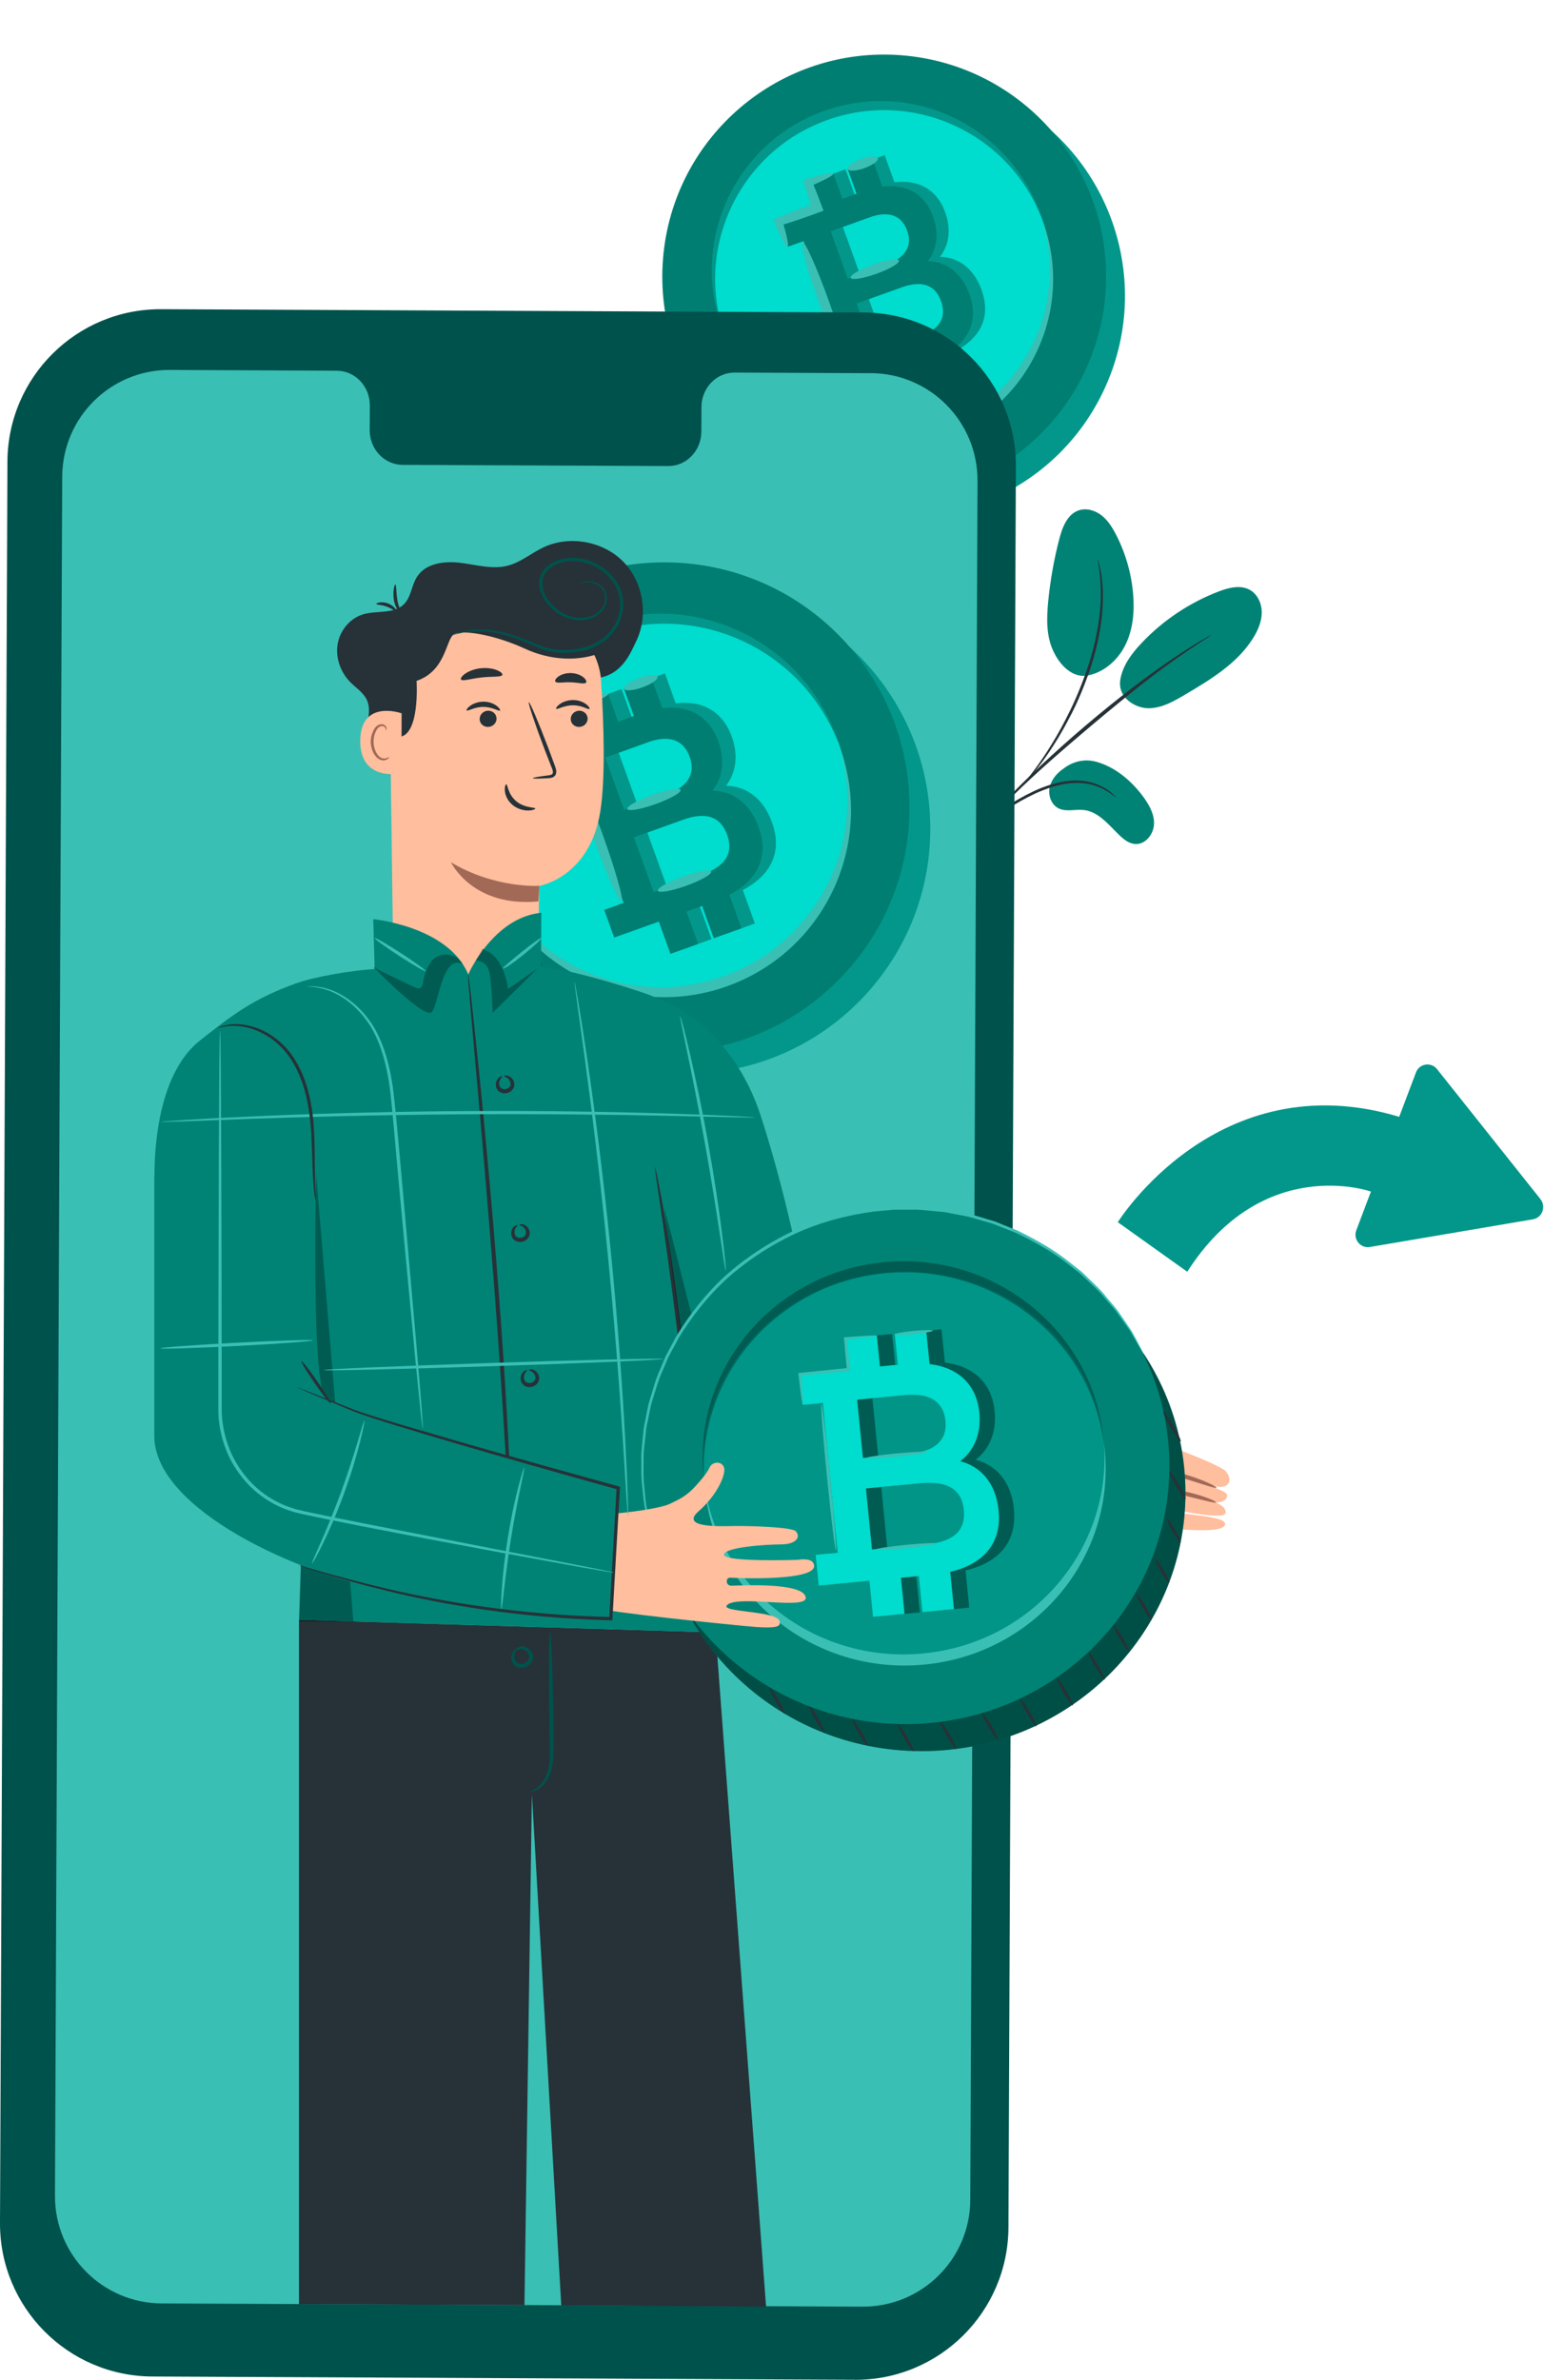 <svg width="146" height="225" viewBox="0 0 146 225" fill="none" xmlns="http://www.w3.org/2000/svg">
<path d="M145.669 113.376L135.885 101.08C135.322 100.371 134.207 100.547 133.89 101.401L132.308 105.589C115.106 100.413 105.699 115.552 105.699 115.552L112.266 120.237C119.432 109.037 129.636 112.655 129.636 112.655L128.251 116.316C127.928 117.164 128.647 118.049 129.534 117.897L144.95 115.279C145.831 115.128 146.226 114.079 145.663 113.376H145.669Z" fill="#02978A"/>
<path d="M104.335 36.984C109.316 26.521 104.873 14.001 94.41 9.019C83.947 4.038 71.427 8.481 66.446 18.944C61.464 29.407 65.908 41.927 76.37 46.908C86.833 51.89 99.353 47.447 104.335 36.984Z" fill="#02978A"/>
<path d="M104.521 27.863C105.471 16.314 96.878 6.181 85.329 5.232C73.779 4.282 63.647 12.875 62.698 24.424C61.748 35.973 70.341 46.106 81.89 47.055C93.439 48.005 103.572 39.412 104.521 27.863Z" fill="#007E72"/>
<path d="M88.726 40.651C97.034 37.663 101.406 28.672 98.492 20.569C95.578 12.466 86.481 8.319 78.173 11.306C69.865 14.294 65.493 23.285 68.407 31.388C71.322 39.491 80.419 43.639 88.726 40.651Z" fill="#00DCCD"/>
<path d="M88.701 40.58C80.542 43.516 71.561 39.401 68.422 31.378C68.469 31.521 68.511 31.664 68.565 31.813C71.555 40.115 80.709 44.427 89.011 41.438C97.313 38.448 101.625 29.294 98.636 20.991C98.582 20.848 98.528 20.705 98.469 20.568C101.155 28.758 96.861 37.644 88.695 40.58H88.701Z" fill="#3ABFB4"/>
<path d="M78.19 11.359C86.349 8.423 95.325 12.538 98.469 20.561C98.421 20.418 98.38 20.275 98.326 20.126C95.336 11.824 86.182 7.512 77.88 10.502C69.578 13.491 65.266 22.645 68.255 30.948C68.309 31.091 68.363 31.234 68.422 31.371C65.736 23.181 70.03 14.295 78.196 11.359H78.19Z" fill="#02978A"/>
<path d="M92.825 27.429C92.063 25.315 90.568 24.308 88.883 24.285C89.71 23.23 89.978 21.741 89.377 20.074C88.632 17.995 86.941 16.941 84.577 17.233L83.653 14.672L81.289 15.524L82.147 17.906L80.801 18.388L79.943 16.006L77.579 16.858L78.436 19.24L76.28 20.014L74.779 20.556L75.631 22.921L77.132 22.379L81.271 33.891L79.609 34.487L80.461 36.851L82.123 36.256L84.279 35.481L85.273 38.251L87.638 37.399L86.643 34.63L87.989 34.147L88.984 36.917L91.348 36.065L90.318 33.206C92.855 31.872 93.689 29.835 92.819 27.429H92.825ZM80.128 21.301L83.332 20.145C85.113 19.508 86.387 19.883 86.929 21.396C87.465 22.879 86.721 23.987 84.946 24.624L81.313 25.934L79.699 21.456L80.128 21.301ZM87.989 31.473L84.112 32.867L83.838 32.968L82.153 28.281L86.304 26.786C88.239 26.089 89.544 26.435 90.133 28.055C90.717 29.68 89.931 30.776 87.995 31.473H87.989Z" fill="#02978A"/>
<path d="M91.677 27.841C90.915 25.727 89.42 24.721 87.734 24.697C88.562 23.642 88.83 22.154 88.228 20.486C87.484 18.407 85.793 17.353 83.428 17.645L82.505 15.084L80.141 15.936L80.998 18.318L79.652 18.8L78.794 16.418L76.43 17.27L77.288 19.652L75.132 20.426L73.631 20.968L74.483 23.333L75.983 22.791L80.123 34.303L78.461 34.899L79.313 37.263L80.974 36.668L83.13 35.894L84.125 38.663L86.489 37.811L85.495 35.042L86.841 34.559L87.835 37.329L90.2 36.477L89.169 33.618C91.707 32.284 92.54 30.247 91.671 27.841H91.677ZM78.979 21.713L82.183 20.557C83.964 19.92 85.239 20.295 85.781 21.808C86.317 23.291 85.572 24.399 83.797 25.036L80.164 26.346L78.55 21.868L78.979 21.713ZM86.841 31.885L82.964 33.279L82.69 33.38L81.004 28.693L85.155 27.198C87.091 26.501 88.395 26.847 88.985 28.467C89.569 30.093 88.782 31.188 86.847 31.885H86.841Z" fill="#007E72"/>
<path d="M78.791 16.417C78.845 16.566 77.963 17.036 76.552 17.632L76.784 17.137C77.07 17.81 77.386 18.614 77.713 19.496L77.874 19.925L77.433 20.085C77.231 20.157 77.016 20.24 76.796 20.318C75.676 20.723 74.628 21.068 73.747 21.33L73.979 20.836C74.414 22.295 74.616 23.278 74.467 23.331C74.318 23.385 73.848 22.497 73.252 21.092L73.109 20.759L73.485 20.598C74.33 20.24 75.361 19.841 76.48 19.436C76.701 19.359 76.915 19.281 77.118 19.21L76.838 19.8C76.528 18.918 76.26 18.09 76.052 17.393L75.938 17.006L76.284 16.905C77.749 16.47 78.726 16.268 78.779 16.417H78.791Z" fill="#3ABFB4"/>
<path d="M83.015 14.944C83.104 15.189 82.532 15.612 81.74 15.898C80.948 16.183 80.239 16.219 80.15 15.975C80.061 15.731 80.632 15.308 81.424 15.022C82.216 14.736 82.925 14.7 83.015 14.944Z" fill="#3ABFB4"/>
<path d="M79.936 34.182C79.692 34.272 78.59 31.812 77.47 28.697C76.35 25.582 75.636 22.985 75.88 22.896C76.124 22.807 77.226 25.266 78.346 28.381C79.465 31.496 80.18 34.093 79.936 34.182Z" fill="#3ABFB4"/>
<path d="M85.004 24.629C85.093 24.873 84.14 25.433 82.877 25.885C81.615 26.338 80.525 26.511 80.436 26.266C80.346 26.022 81.299 25.462 82.562 25.01C83.824 24.557 84.914 24.384 85.004 24.629Z" fill="#3ABFB4"/>
<path d="M87.619 31.627C87.708 31.871 86.755 32.431 85.493 32.883C84.23 33.336 83.14 33.509 83.051 33.264C82.961 33.02 83.914 32.46 85.177 32.008C86.44 31.555 87.529 31.382 87.619 31.627Z" fill="#3ABFB4"/>
<path d="M103.715 72.036C105.466 72.543 106.919 73.769 108.021 75.217C108.61 75.997 109.146 76.896 109.123 77.873C109.105 78.85 108.319 79.862 107.342 79.797C106.764 79.761 106.27 79.368 105.847 78.963C104.834 77.986 103.876 76.735 102.476 76.581C101.678 76.491 100.82 76.783 100.1 76.426C99.397 76.08 99.087 75.181 99.26 74.413C99.433 73.65 100.004 73.025 100.665 72.596C100.665 72.596 101.946 71.524 103.709 72.03L103.715 72.036Z" fill="#008375"/>
<path d="M105.931 64.293C105.681 65.997 107.396 66.979 108.641 66.961C109.879 66.944 111.011 66.294 112.077 65.663C114.513 64.222 117.05 62.685 118.527 60.273C118.968 59.552 119.313 58.736 119.308 57.891C119.308 57.045 118.908 56.164 118.164 55.759C117.283 55.282 116.193 55.556 115.258 55.913C112.506 56.962 109.993 58.635 107.968 60.773C107.021 61.768 106.145 62.929 105.931 64.287" fill="#008375"/>
<path d="M102.566 63.907C104.222 63.716 105.645 62.507 106.395 61.018C107.146 59.529 107.289 57.802 107.146 56.141C106.979 54.193 106.425 52.281 105.532 50.548C105.18 49.863 104.763 49.196 104.156 48.72C103.548 48.249 102.721 48.005 101.994 48.255C100.922 48.624 100.451 49.857 100.166 50.959C99.659 52.895 99.314 54.872 99.117 56.867C98.963 58.469 98.921 60.161 99.624 61.608C100.32 63.061 101.506 64.086 102.804 63.871" fill="#008375"/>
<path d="M91.262 79.737C91.262 79.737 91.452 79.606 91.768 79.332C92.119 79.022 92.566 78.635 93.096 78.176C93.662 77.694 94.341 77.134 95.145 76.58C95.949 76.026 96.89 75.496 97.902 75.019C98.927 74.555 99.951 74.222 100.91 74.09C101.869 73.954 102.756 74.031 103.447 74.251C104.144 74.466 104.662 74.775 104.996 75.008C105.323 75.258 105.514 75.395 105.526 75.377C105.538 75.365 105.371 75.204 105.061 74.924C104.74 74.656 104.222 74.317 103.507 74.073C102.792 73.822 101.869 73.715 100.88 73.846C99.886 73.971 98.832 74.305 97.795 74.781C96.759 75.27 95.818 75.812 95.008 76.383C94.198 76.955 93.525 77.539 92.977 78.039C92.429 78.539 92 78.962 91.703 79.26C91.411 79.558 91.256 79.725 91.268 79.743L91.262 79.737Z" fill="#263238"/>
<path d="M92.276 78.839C92.276 78.839 92.359 78.773 92.49 78.636C92.645 78.476 92.836 78.267 93.074 78.017C93.58 77.481 94.313 76.701 95.248 75.766C97.106 73.89 99.226 71.978 102.294 69.369C105.182 66.915 108.601 64.11 110.983 62.443C111.519 62.056 112.013 61.722 112.448 61.43C112.883 61.138 113.258 60.882 113.568 60.686C113.86 60.495 114.092 60.34 114.283 60.221C114.443 60.114 114.527 60.048 114.521 60.042C114.521 60.037 114.426 60.078 114.253 60.174C114.056 60.287 113.812 60.424 113.514 60.596C113.193 60.781 112.812 61.019 112.365 61.305C111.918 61.585 111.418 61.913 110.87 62.288C108.672 63.765 105.748 65.969 102.669 68.583C99.596 71.198 96.939 73.723 95.111 75.635C94.194 76.588 93.473 77.386 92.991 77.946C92.77 78.214 92.586 78.428 92.443 78.601C92.318 78.75 92.258 78.833 92.264 78.839H92.276Z" fill="#263238"/>
<path d="M97.128 73.722C97.128 73.722 97.355 73.502 97.736 73.073C98.105 72.632 98.611 71.983 99.189 71.131C99.761 70.279 100.41 69.243 101.029 68.04C101.321 67.498 102.024 66.194 102.816 64.014C103.912 61.078 104.335 58.225 104.287 56.176C104.311 55.664 104.227 55.199 104.198 54.794C104.174 54.592 104.162 54.401 104.132 54.229C104.096 54.062 104.061 53.907 104.031 53.764C103.912 53.204 103.834 52.895 103.817 52.901C103.745 52.912 104.102 54.145 104.096 56.176C104.091 58.201 103.65 61.012 102.56 63.925C101.982 65.515 101.375 66.849 100.809 67.933C100.201 69.136 99.576 70.172 99.028 71.03C98.474 71.882 97.992 72.555 97.646 73.007C97.295 73.454 97.104 73.71 97.122 73.722H97.128Z" fill="#263238"/>
<path d="M80.82 224.994L14.401 224.685C6.415 224.649 -0.036 218.145 0 210.159L0.703 43.641C0.739 35.648 7.242 29.198 15.241 29.233L81.66 29.543C89.647 29.579 96.097 36.083 96.061 44.075L95.358 210.593C95.323 218.586 88.819 225.036 80.82 225V224.994Z" fill="#00524C"/>
<path d="M82.345 35.284L69.468 35.225C67.741 35.219 66.335 36.672 66.33 38.477L66.318 40.811C66.312 42.616 64.906 44.075 63.179 44.063L38.075 43.95C36.348 43.944 34.954 42.473 34.96 40.668L34.972 38.334C34.978 36.529 33.585 35.058 31.857 35.052L27.331 35.028L16.063 34.975C10.464 34.951 5.908 39.465 5.884 45.064L5.199 207.597C5.175 213.19 9.69 217.746 15.283 217.776L81.57 218.08C87.169 218.103 91.725 213.589 91.749 207.99L92.434 45.457C92.458 39.864 87.943 35.308 82.351 35.278L82.345 35.284Z" fill="#3ABFB4"/>
<path d="M64.793 101.53C77.592 101.53 87.967 91.154 87.967 78.356C87.967 65.557 77.592 55.182 64.793 55.182C51.995 55.182 41.619 65.557 41.619 78.356C41.619 91.154 51.995 101.53 64.793 101.53Z" fill="#02978A"/>
<path d="M79.214 92.728C88.264 83.678 88.264 69.005 79.214 59.955C70.164 50.905 55.491 50.905 46.441 59.955C37.391 69.005 37.391 83.678 46.441 92.728C55.491 101.778 70.164 101.778 79.214 92.728Z" fill="#007E72"/>
<path d="M68.484 92.345C77.661 89.043 82.49 79.112 79.271 70.165C76.051 61.217 66.002 56.64 56.825 59.942C47.648 63.244 42.819 73.174 46.039 82.122C49.258 91.07 59.307 95.647 68.484 92.345Z" fill="#00DCCD"/>
<path d="M68.449 92.286C59.432 95.531 49.521 90.981 46.043 82.119C46.097 82.28 46.144 82.441 46.204 82.596C49.503 91.767 59.616 96.532 68.788 93.233C77.96 89.933 82.725 79.82 79.425 70.648C79.366 70.487 79.306 70.333 79.241 70.178C82.213 79.225 77.46 89.04 68.449 92.286Z" fill="#3ABFB4"/>
<path d="M56.841 60.013C65.858 56.767 75.769 61.317 79.247 70.179C79.193 70.019 79.145 69.858 79.086 69.703C75.787 60.531 65.674 55.766 56.502 59.066C47.33 62.365 42.565 72.478 45.865 81.65C45.924 81.811 45.984 81.966 46.049 82.121C43.077 73.074 47.83 63.259 56.841 60.013Z" fill="#02978A"/>
<path d="M73.004 77.76C72.165 75.426 70.509 74.318 68.651 74.288C69.562 73.121 69.86 71.477 69.193 69.637C68.365 67.344 66.507 66.176 63.892 66.498L62.874 63.669L60.259 64.61L61.206 67.242L59.723 67.778L58.776 65.146L56.161 66.087L57.108 68.719L54.726 69.577L53.065 70.173L54.005 72.787L55.667 72.192L60.241 84.907L58.407 85.568L59.348 88.183L61.182 87.522L63.565 86.664L64.666 89.725L67.281 88.784L66.179 85.723L67.662 85.187L68.764 88.249L71.379 87.308L70.241 84.145C73.04 82.668 73.963 80.417 73.004 77.76ZM58.979 70.995L62.516 69.72C64.482 69.011 65.887 69.434 66.489 71.102C67.078 72.74 66.263 73.961 64.297 74.669L60.283 76.117L58.502 71.167L58.979 70.995ZM67.662 82.233L63.38 83.776L63.076 83.883L61.212 78.707L65.798 77.058C67.936 76.289 69.377 76.665 70.026 78.463C70.67 80.256 69.8 81.471 67.662 82.239V82.233Z" fill="#02978A"/>
<path d="M71.735 78.218C70.895 75.884 69.239 74.776 67.381 74.746C68.293 73.579 68.59 71.935 67.923 70.095C67.095 67.802 65.237 66.634 62.623 66.956L61.604 64.127L58.989 65.068L59.937 67.7L58.453 68.236L57.507 65.604L54.892 66.545L55.839 69.177L53.457 70.035L51.795 70.631L52.736 73.245L54.398 72.65L58.972 85.365L57.137 86.026L58.078 88.641L59.913 87.98L62.295 87.122L63.397 90.183L66.011 89.243L64.91 86.181L66.393 85.645L67.494 88.707L70.109 87.766L68.971 84.603C71.771 83.126 72.694 80.875 71.735 78.218ZM57.709 71.453L61.247 70.178C63.212 69.469 64.618 69.892 65.219 71.56C65.809 73.198 64.993 74.419 63.028 75.127L59.013 76.575L57.233 71.625L57.709 71.453ZM66.393 82.691L62.11 84.234L61.807 84.341L59.942 79.165L64.528 77.516C66.666 76.747 68.108 77.123 68.757 78.921C69.406 80.72 68.531 81.929 66.393 82.697V82.691Z" fill="#007E72"/>
<path d="M57.509 65.604C57.562 65.752 56.58 66.259 55.025 66.908L55.258 66.414C55.567 67.158 55.919 68.052 56.276 69.016L56.437 69.445L55.996 69.606C55.77 69.689 55.532 69.773 55.293 69.862C54.054 70.309 52.899 70.69 51.928 70.988L52.161 70.493C52.649 72.101 52.887 73.185 52.738 73.239C52.589 73.293 52.083 72.304 51.434 70.755L51.291 70.416L51.666 70.261C52.601 69.874 53.739 69.433 54.978 68.987C55.222 68.903 55.46 68.814 55.68 68.736L55.401 69.326C55.061 68.349 54.763 67.438 54.525 66.67L54.406 66.283L54.757 66.175C56.371 65.687 57.449 65.449 57.503 65.598L57.509 65.604Z" fill="#3ABFB4"/>
<path d="M62.171 63.98C62.26 64.224 61.623 64.671 60.747 64.986C59.872 65.302 59.098 65.361 59.008 65.117C58.919 64.873 59.556 64.426 60.432 64.111C61.307 63.795 62.081 63.735 62.171 63.98Z" fill="#3ABFB4"/>
<path d="M58.77 85.222C58.526 85.312 57.329 82.59 56.09 79.148C54.851 75.705 54.041 72.846 54.286 72.757C54.53 72.668 55.727 75.389 56.966 78.832C58.205 82.274 59.014 85.133 58.77 85.222Z" fill="#3ABFB4"/>
<path d="M64.362 74.674C64.452 74.918 63.392 75.519 61.998 76.02C60.604 76.52 59.407 76.728 59.318 76.49C59.228 76.246 60.289 75.644 61.682 75.144C63.076 74.644 64.273 74.435 64.362 74.674Z" fill="#3ABFB4"/>
<path d="M67.249 82.4C67.338 82.644 66.278 83.246 64.885 83.746C63.491 84.246 62.294 84.455 62.205 84.217C62.115 83.972 63.175 83.371 64.569 82.871C65.963 82.37 67.16 82.162 67.249 82.4Z" fill="#3ABFB4"/>
<path d="M37.335 70.089C37.49 70.584 37.329 71.167 36.936 71.507C36.543 71.846 35.942 71.924 35.477 71.691C34.59 71.257 34.465 70.042 34.626 69.071C34.786 68.1 35.102 67.058 34.685 66.164C34.363 65.48 33.684 65.051 33.148 64.521C32.219 63.592 31.713 62.222 31.922 60.923C32.13 59.625 33.089 58.446 34.352 58.076C35.638 57.701 37.24 58.076 38.193 57.13C38.884 56.444 38.914 55.331 39.444 54.515C40.266 53.246 42.035 53.026 43.535 53.211C45.036 53.395 46.567 53.86 48.026 53.479C49.247 53.157 50.242 52.293 51.385 51.751C53.857 50.584 57.043 51.162 58.955 53.121C60.861 55.081 61.349 58.285 60.11 60.727C59.664 61.602 58.782 64.133 55.971 64.133" fill="#263238"/>
<path d="M36.752 59.59L36.794 61.603L37.199 91.751C37.246 95.253 40.29 97.999 44.036 97.921C47.818 97.844 50.891 94.914 50.903 91.376C50.915 87.666 50.992 83.759 50.992 83.759C50.992 83.759 55.775 82.966 56.763 76.725C57.258 73.622 57.103 68.536 56.841 64.379C56.603 60.638 53.303 57.845 49.575 58.238L36.752 59.596V59.59Z" fill="#FFBE9D"/>
<path d="M55.566 67.916C55.583 68.339 55.238 68.702 54.791 68.726C54.351 68.75 53.981 68.428 53.969 68.006C53.952 67.583 54.297 67.219 54.738 67.196C55.178 67.172 55.548 67.493 55.566 67.916Z" fill="#263238"/>
<path d="M55.746 67.023C55.645 67.131 55.043 66.678 54.18 66.684C53.322 66.672 52.691 67.119 52.595 67.011C52.548 66.964 52.649 66.779 52.923 66.577C53.191 66.374 53.656 66.184 54.191 66.184C54.727 66.184 55.18 66.386 55.436 66.589C55.698 66.791 55.794 66.982 55.74 67.029L55.746 67.023Z" fill="#263238"/>
<path d="M46.952 67.915C46.97 68.338 46.625 68.701 46.178 68.725C45.737 68.749 45.368 68.427 45.356 68.005C45.338 67.582 45.684 67.218 46.124 67.195C46.565 67.171 46.934 67.492 46.952 67.915Z" fill="#263238"/>
<path d="M47.283 67.177C47.182 67.284 46.574 66.831 45.717 66.837C44.859 66.825 44.228 67.272 44.132 67.165C44.085 67.117 44.186 66.933 44.46 66.73C44.728 66.534 45.193 66.337 45.729 66.337C46.265 66.337 46.717 66.539 46.973 66.742C47.235 66.944 47.325 67.135 47.277 67.183L47.283 67.177Z" fill="#263238"/>
<path d="M50.402 73.563C50.402 73.515 50.932 73.42 51.802 73.313C52.022 73.289 52.231 73.247 52.267 73.098C52.32 72.937 52.225 72.705 52.118 72.449C51.909 71.919 51.695 71.359 51.468 70.775C50.563 68.393 49.914 66.434 50.009 66.398C50.105 66.362 50.915 68.268 51.82 70.65C52.034 71.24 52.243 71.8 52.445 72.336C52.529 72.586 52.672 72.872 52.558 73.2C52.499 73.366 52.338 73.485 52.195 73.521C52.052 73.563 51.933 73.569 51.82 73.575C50.944 73.622 50.408 73.628 50.402 73.575V73.563Z" fill="#263238"/>
<path d="M50.999 83.752C50.999 83.752 46.8 84.02 42.643 81.524C42.643 81.524 44.668 85.813 50.915 85.223L50.999 83.752Z" fill="#A36957"/>
<path d="M47.871 74.157C48.014 74.151 48.014 75.086 48.812 75.748C49.61 76.415 50.604 76.307 50.616 76.438C50.628 76.498 50.396 76.617 49.973 76.629C49.562 76.641 48.961 76.51 48.466 76.105C47.978 75.7 47.769 75.158 47.74 74.771C47.704 74.378 47.811 74.151 47.871 74.151V74.157Z" fill="#263238"/>
<path d="M47.502 63.806C47.419 64.038 46.555 63.931 45.549 64.05C44.536 64.151 43.72 64.449 43.589 64.234C43.53 64.133 43.673 63.913 44 63.687C44.328 63.46 44.846 63.246 45.453 63.18C46.061 63.115 46.615 63.21 46.984 63.359C47.353 63.508 47.544 63.692 47.502 63.806Z" fill="#263238"/>
<path d="M55.424 64.527C55.275 64.723 54.679 64.521 53.964 64.509C53.25 64.473 52.648 64.64 52.511 64.438C52.452 64.336 52.547 64.14 52.809 63.955C53.071 63.77 53.506 63.622 53.994 63.633C54.483 63.651 54.911 63.824 55.156 64.027C55.406 64.229 55.489 64.432 55.424 64.527Z" fill="#263238"/>
<path d="M57.056 61.609C57.056 61.609 53.87 63.276 49.593 61.311C46.788 60.019 43.542 59.447 42.852 60.025C42.161 60.602 42.101 63.455 39.391 64.372C39.391 64.372 39.749 69.798 37.581 69.673C35.407 69.548 35.734 58.655 35.734 58.655L41.708 58.333L47.455 57.059L52.929 57.654L57.181 58.673L57.056 61.603V61.609Z" fill="#263238"/>
<path d="M35.585 57.1C35.555 57.017 36.068 56.826 36.663 57.041C37.265 57.255 37.539 57.726 37.461 57.773C37.39 57.833 37.056 57.523 36.556 57.35C36.056 57.166 35.603 57.19 35.585 57.1Z" fill="#263238"/>
<path d="M37.383 55.265C37.484 55.271 37.449 55.908 37.562 56.647C37.669 57.385 37.991 57.921 37.913 57.975C37.854 58.034 37.365 57.522 37.24 56.7C37.121 55.89 37.306 55.253 37.383 55.265Z" fill="#263238"/>
<path d="M37.976 67.444C37.88 67.396 34.105 66.116 34.063 70.029C34.021 73.936 37.952 73.173 37.964 73.06C37.97 72.947 37.976 67.45 37.976 67.45V67.444Z" fill="#FFBE9D"/>
<path d="M36.778 71.564C36.778 71.564 36.707 71.612 36.593 71.665C36.48 71.713 36.29 71.749 36.087 71.665C35.676 71.51 35.337 70.849 35.325 70.146C35.319 69.789 35.396 69.456 35.527 69.176C35.653 68.89 35.837 68.693 36.046 68.657C36.254 68.61 36.397 68.735 36.445 68.848C36.498 68.955 36.468 69.033 36.492 69.045C36.504 69.056 36.576 68.979 36.546 68.818C36.528 68.741 36.486 68.646 36.397 68.574C36.302 68.497 36.165 68.455 36.022 68.473C35.718 68.491 35.444 68.765 35.307 69.074C35.146 69.384 35.051 69.759 35.057 70.158C35.075 70.945 35.468 71.689 36.034 71.856C36.308 71.933 36.54 71.856 36.659 71.76C36.778 71.665 36.802 71.576 36.79 71.57L36.778 71.564Z" fill="#A36957"/>
<path d="M54.856 55.182C54.856 55.182 54.97 55.081 55.25 55.003C55.523 54.932 55.976 54.908 56.477 55.152C56.721 55.271 56.983 55.462 57.161 55.754C57.34 56.045 57.423 56.432 57.358 56.825C57.298 57.219 57.102 57.618 56.774 57.933C56.447 58.243 56.006 58.457 55.523 58.565C54.559 58.785 53.403 58.511 52.498 57.79C52.045 57.433 51.634 56.986 51.337 56.438C51.045 55.896 50.878 55.218 51.069 54.556C51.265 53.895 51.813 53.383 52.438 53.103C53.064 52.817 53.773 52.704 54.481 52.752C55.893 52.859 57.304 53.603 58.186 54.83C58.627 55.444 58.895 56.176 58.93 56.915C58.978 57.653 58.793 58.38 58.484 59.017C58.162 59.649 57.703 60.197 57.155 60.607C56.608 61.018 55.994 61.292 55.375 61.465C54.124 61.799 52.885 61.793 51.76 61.537C50.664 61.185 49.746 60.703 48.847 60.393C47.96 60.066 47.126 59.851 46.381 59.75C45.637 59.649 44.988 59.66 44.464 59.708C43.41 59.827 42.861 60.071 42.85 60.024C42.85 60.012 42.981 59.958 43.249 59.869C43.511 59.768 43.922 59.672 44.452 59.583C44.982 59.517 45.649 59.482 46.405 59.571C47.168 59.66 48.013 59.863 48.925 60.185C49.83 60.488 50.783 60.965 51.831 61.286C52.891 61.513 54.118 61.519 55.303 61.185C56.488 60.864 57.632 60.083 58.221 58.88C58.829 57.707 58.799 56.153 57.947 55.015C57.132 53.865 55.797 53.157 54.475 53.056C53.814 53.014 53.153 53.115 52.575 53.377C52.004 53.633 51.527 54.08 51.355 54.64C51.182 55.206 51.325 55.807 51.587 56.313C51.855 56.82 52.242 57.248 52.665 57.588C53.516 58.273 54.583 58.541 55.482 58.35C55.934 58.261 56.34 58.064 56.643 57.79C56.941 57.516 57.132 57.153 57.191 56.802C57.257 56.444 57.191 56.105 57.036 55.837C56.882 55.569 56.649 55.384 56.423 55.265C55.958 55.021 55.529 55.027 55.261 55.075C54.987 55.128 54.862 55.206 54.856 55.188V55.182Z" fill="#00524C"/>
<path d="M72.44 218.085L67.663 154.34L28.271 153.143V217.84L49.593 217.936L50.296 169.634L53.071 217.953L72.44 218.085Z" fill="#263238"/>
<path d="M52.019 154.357C52.072 154.357 52.132 155.245 52.191 156.68C52.245 158.116 52.299 160.099 52.328 162.285C52.34 163.375 52.346 164.411 52.352 165.376C52.352 166.329 52.251 167.222 51.935 167.907C51.62 168.592 51.149 169.015 50.786 169.211C50.416 169.414 50.178 169.42 50.172 169.396C50.16 169.366 50.381 169.306 50.702 169.08C51.018 168.86 51.423 168.437 51.679 167.794C51.941 167.15 52.019 166.311 51.995 165.376C51.977 164.417 51.959 163.38 51.935 162.291C51.906 160.099 51.9 158.121 51.911 156.686C51.923 155.251 51.965 154.363 52.019 154.363V154.357Z" fill="#00524C"/>
<path d="M48.92 155.882C48.956 155.93 48.652 156.109 48.641 156.573C48.635 156.794 48.712 157.073 48.932 157.216C49.135 157.371 49.48 157.347 49.742 157.157C50.153 156.883 50.088 156.377 49.784 156.138C49.498 155.882 49.153 155.876 48.968 155.942L48.956 155.793C49.123 155.876 49.206 155.936 49.194 155.966C49.182 155.995 49.081 155.99 48.897 155.948L48.736 155.912L48.885 155.793C49.081 155.638 49.564 155.567 49.986 155.882C50.189 156.031 50.38 156.281 50.398 156.615C50.421 156.942 50.237 157.276 49.963 157.467C49.593 157.741 49.051 157.776 48.712 157.496C48.373 157.222 48.319 156.817 48.367 156.543C48.408 156.258 48.563 156.055 48.688 155.96C48.819 155.864 48.908 155.858 48.92 155.876V155.882Z" fill="#00524C"/>
<path d="M104.432 144.133V144.097C107.339 144.288 110.263 144.514 112.038 144.621C114.974 144.8 115.837 144.52 115.849 144.08C115.873 143.127 109.614 143.228 110.102 142.531C110.102 142.531 115.695 143.806 115.879 143.073C116.248 141.578 110.007 140.988 110.007 140.988C113.89 142.424 116.123 142.34 116.034 141.34C115.974 140.673 110.007 139.315 110.007 139.315C110.007 139.315 114.581 140.601 115.45 140.578C116.32 140.554 116.493 139.791 115.909 139.1C115.325 138.41 108.196 135.807 107.082 135.408C105.969 135.009 106.576 133.746 106.576 133.746C107.684 131.376 108.292 129.637 108.035 128.976C107.779 128.315 106.791 128.446 106.6 129.202C106.445 129.815 105.879 130.756 105.421 131.447C105.046 132.013 104.581 132.519 104.045 132.924C103.42 133.401 102.872 133.776 102.395 134.086L98.006 134.854L99.036 142.757L104.438 144.139L104.432 144.133Z" fill="#FFBE9D"/>
<path d="M106.797 141.441C106.749 141.471 106.541 141.179 106.118 140.804C105.701 140.423 105.04 139.976 104.194 139.75L103.777 139.642L104.141 139.398C104.224 139.339 104.319 139.285 104.409 139.219C105.189 138.672 105.719 137.963 106.029 137.415C106.338 136.867 106.463 136.48 106.523 136.498C106.571 136.51 106.541 136.926 106.279 137.54C106.017 138.147 105.487 138.945 104.635 139.541C104.54 139.613 104.438 139.672 104.343 139.732L104.29 139.374C105.219 139.63 105.91 140.166 106.303 140.619C106.702 141.072 106.833 141.423 106.791 141.447L106.797 141.441Z" fill="#A36957"/>
<path d="M115.044 140.666C115.002 140.767 113.764 140.333 112.227 139.862C110.69 139.386 109.422 139.058 109.446 138.945C109.464 138.844 110.786 139.004 112.346 139.487C113.907 139.963 115.092 140.577 115.05 140.672L115.044 140.666Z" fill="#A36957"/>
<path d="M114.986 142.042C114.951 142.15 113.825 141.84 112.437 141.506C111.05 141.167 109.912 140.935 109.924 140.822C109.936 140.714 111.115 140.78 112.527 141.125C113.938 141.465 115.022 141.941 114.98 142.042H114.986Z" fill="#A36957"/>
<path d="M42.924 90.327C42.918 90.387 42.352 90.071 41.596 90.5C41.227 90.696 40.887 91.078 40.655 91.596C40.536 91.852 40.441 92.138 40.357 92.441C40.316 92.596 40.274 92.751 40.232 92.912C40.184 93.079 40.149 93.269 39.982 93.454C39.899 93.543 39.762 93.615 39.631 93.621C39.5 93.627 39.386 93.591 39.297 93.561C39.124 93.484 38.993 93.418 38.844 93.347C38.559 93.21 38.285 93.073 38.011 92.936C37.522 92.686 37.058 92.447 36.605 92.221C35.813 91.804 35.331 91.518 35.354 91.471C35.378 91.423 35.896 91.614 36.724 91.971C37.183 92.173 37.659 92.388 38.166 92.608C38.44 92.733 38.719 92.864 39.011 92.995C39.154 93.061 39.297 93.126 39.446 93.198C39.583 93.251 39.637 93.245 39.702 93.18C39.839 93.031 39.887 92.632 39.988 92.328C40.083 92.013 40.191 91.709 40.327 91.429C40.596 90.869 41.024 90.434 41.471 90.244C41.906 90.041 42.323 90.041 42.573 90.113C42.829 90.19 42.936 90.297 42.924 90.315V90.327Z" fill="#263238"/>
<path d="M51.256 91.12C51.316 91.203 49.97 92.323 48.177 93.674L47.921 93.865L47.867 93.549C47.843 93.418 47.82 93.287 47.796 93.144C47.611 91.953 47.218 90.947 46.641 90.429C46.093 89.887 45.574 89.833 45.592 89.767C45.58 89.726 46.158 89.678 46.825 90.22C47.153 90.482 47.474 90.881 47.701 91.388C47.933 91.888 48.076 92.471 48.183 93.073C48.207 93.21 48.231 93.347 48.255 93.478L47.945 93.353C49.743 92.013 51.197 91.03 51.256 91.114V91.12Z" fill="#263238"/>
<path d="M99.523 133.549L97.891 133.49C95.581 133.764 88.987 133.085 83.752 131.858C78.517 130.637 78.72 129.886 78.047 128.933C77.374 127.98 76.206 122.805 76.206 122.805C76.206 122.805 74.813 114.431 71.978 105.616C69.143 96.808 62.609 94.586 62.609 94.586C62.073 94.306 61.716 94.199 61.716 94.199C61.198 93.901 53.878 91.561 51.162 91.412L51.186 86.296C46.63 86.743 44.277 92.127 44.277 92.127C42.389 87.57 35.296 86.903 35.296 86.903L35.427 91.614C33.158 91.757 29.727 92.347 27.994 92.972C24.04 94.402 22.175 95.789 18.9 98.38C15.6 100.989 14.6 106.569 14.6 111.28L29.06 116.909V117.266L28.929 134.038L28.286 153.144L67.779 154.341L65.76 138.052C66.868 139.999 70.799 142.638 78.66 144.633C87.499 146.878 100.619 145.014 100.619 145.014L99.529 133.543L99.523 133.549Z" fill="#008375"/>
<path d="M47.667 101.745C47.637 101.704 47.965 101.561 48.334 101.876C48.501 102.025 48.668 102.281 48.632 102.621C48.602 102.966 48.292 103.27 47.941 103.341C47.59 103.431 47.179 103.294 47.006 102.996C46.827 102.704 46.869 102.4 46.952 102.192C47.143 101.751 47.5 101.733 47.494 101.787C47.518 101.841 47.286 101.948 47.214 102.281C47.179 102.436 47.197 102.645 47.304 102.794C47.405 102.942 47.625 103.008 47.852 102.96C48.078 102.907 48.245 102.752 48.275 102.573C48.31 102.394 48.233 102.198 48.132 102.073C47.923 101.805 47.667 101.811 47.667 101.751V101.745Z" fill="#263238"/>
<path d="M49.122 115.801C49.092 115.759 49.42 115.616 49.789 115.932C49.956 116.081 50.123 116.337 50.087 116.676C50.057 117.022 49.748 117.326 49.396 117.397C49.045 117.486 48.634 117.349 48.461 117.052C48.282 116.76 48.324 116.456 48.407 116.248C48.598 115.807 48.955 115.789 48.949 115.843C48.973 115.896 48.741 116.003 48.669 116.337C48.634 116.492 48.652 116.7 48.759 116.849C48.86 116.998 49.081 117.064 49.307 117.016C49.533 116.962 49.7 116.807 49.73 116.629C49.765 116.45 49.688 116.254 49.587 116.129C49.378 115.861 49.122 115.866 49.122 115.807V115.801Z" fill="#263238"/>
<path d="M50.015 129.524C49.985 129.482 50.312 129.339 50.682 129.655C50.849 129.804 51.015 130.06 50.98 130.399C50.95 130.745 50.64 131.048 50.289 131.12C49.937 131.209 49.526 131.072 49.354 130.774C49.175 130.482 49.217 130.179 49.3 129.97C49.491 129.53 49.848 129.512 49.842 129.565C49.866 129.619 49.634 129.726 49.562 130.06C49.526 130.214 49.544 130.423 49.651 130.572C49.753 130.721 49.973 130.786 50.199 130.739C50.426 130.685 50.592 130.53 50.622 130.351C50.658 130.173 50.581 129.976 50.479 129.851C50.271 129.583 50.015 129.589 50.015 129.53V129.524Z" fill="#263238"/>
<path d="M50.913 144.454C50.883 144.413 51.211 144.27 51.58 144.585C51.747 144.734 51.914 144.99 51.878 145.33C51.848 145.675 51.538 145.979 51.187 146.05C50.836 146.14 50.425 146.003 50.252 145.705C50.073 145.413 50.115 145.109 50.199 144.901C50.389 144.46 50.746 144.442 50.74 144.496C50.764 144.55 50.532 144.657 50.461 144.99C50.425 145.145 50.443 145.354 50.55 145.502C50.651 145.651 50.871 145.717 51.098 145.669C51.324 145.616 51.491 145.461 51.521 145.282C51.556 145.103 51.479 144.907 51.378 144.782C51.169 144.514 50.913 144.52 50.913 144.46V144.454Z" fill="#263238"/>
<g opacity="0.3">
<path d="M29.87 110.745L33.419 153.317H28.273L28.827 135.748L29.048 116.909L29.87 110.745Z" fill="black"/>
</g>
<path d="M67.255 148.838C67.255 148.838 67.207 148.707 67.159 148.451C67.106 148.153 67.04 147.784 66.957 147.337C66.784 146.367 66.564 144.961 66.308 143.222C65.79 139.744 65.164 134.919 64.503 129.595C63.848 124.265 63.235 119.446 62.728 115.968C62.478 114.271 62.27 112.877 62.121 111.847C62.055 111.394 62.002 111.025 61.96 110.727C61.93 110.471 61.918 110.334 61.93 110.334C61.942 110.334 61.978 110.465 62.038 110.715C62.103 111.013 62.175 111.376 62.27 111.823C62.46 112.788 62.722 114.187 63.002 115.926C63.58 119.399 64.235 124.217 64.89 129.547C65.546 134.848 66.141 139.642 66.576 143.186C66.79 144.889 66.969 146.283 67.1 147.319C67.154 147.772 67.195 148.141 67.231 148.445C67.255 148.701 67.261 148.838 67.249 148.844L67.255 148.838Z" fill="#263238"/>
<g opacity="0.3">
<path d="M62.783 114.192C65.052 122.012 65.797 128.879 70.055 135.335C71.586 137.658 73.623 139.647 75.975 141.142C80.567 144.073 86.124 145.037 91.544 145.544H95.213C95.213 145.544 86.964 146.24 80.293 145.02C80.293 145.02 70.031 143.191 66.017 138.48L62.777 114.192H62.783Z" fill="black"/>
</g>
<path d="M48.602 151.904C48.602 151.904 48.566 151.696 48.543 151.297C48.519 150.862 48.489 150.278 48.447 149.552C48.37 147.997 48.263 145.817 48.126 143.137C47.846 137.723 47.387 130.243 46.756 121.994C46.125 113.739 45.464 106.277 44.981 100.875C44.749 98.201 44.558 96.027 44.421 94.478C44.368 93.752 44.32 93.174 44.284 92.739C44.261 92.34 44.248 92.132 44.266 92.132C44.278 92.132 44.314 92.34 44.368 92.733C44.421 93.168 44.487 93.746 44.576 94.466C44.743 96.015 44.975 98.189 45.255 100.857C45.803 106.253 46.512 113.716 47.143 121.97C47.774 130.225 48.185 137.712 48.394 143.131C48.501 145.841 48.566 148.039 48.59 149.552C48.602 150.284 48.608 150.862 48.614 151.297C48.614 151.696 48.614 151.904 48.596 151.904H48.602Z" fill="#263238"/>
<path d="M87.146 165.561C100.925 165.561 112.095 154.636 112.095 141.16C112.095 127.683 100.925 116.759 87.146 116.759C73.367 116.759 62.197 127.683 62.197 141.16C62.197 154.636 73.367 165.561 87.146 165.561Z" fill="#008375"/>
<path opacity="0.4" d="M87.146 165.561C100.925 165.561 112.095 154.636 112.095 141.16C112.095 127.683 100.925 116.759 87.146 116.759C73.367 116.759 62.197 127.683 62.197 141.16C62.197 154.636 73.367 165.561 87.146 165.561Z" fill="black"/>
<path d="M85.626 163.001C99.405 163.001 110.575 152.076 110.575 138.6C110.575 125.124 99.405 114.199 85.626 114.199C71.848 114.199 60.678 125.124 60.678 138.6C60.678 152.076 71.848 163.001 85.626 163.001Z" fill="#008375"/>
<path opacity="0.2" d="M86.421 156.469C96.906 155.929 104.989 147.382 104.473 137.379C103.958 127.377 95.04 119.706 84.554 120.246C74.069 120.787 65.986 129.333 66.502 139.336C67.017 149.339 75.935 157.009 86.421 156.469Z" fill="#00DCCD"/>
<path d="M87.278 156.326C77.01 157.303 67.868 150.096 66.594 140.15C66.606 140.329 66.618 140.501 66.635 140.68C67.648 150.894 76.945 158.375 87.385 157.38C97.832 156.385 105.473 147.297 104.461 137.083C104.443 136.904 104.419 136.731 104.395 136.559C105.098 146.558 97.546 155.349 87.284 156.326H87.278Z" fill="#3ABFB4"/>
<path opacity="0.3" d="M83.704 120.381C93.972 119.404 103.114 126.611 104.389 136.557C104.377 136.378 104.365 136.206 104.347 136.027C103.334 125.813 94.037 118.332 83.597 119.327C73.15 120.322 65.509 129.41 66.522 139.624C66.54 139.803 66.563 139.976 66.587 140.148C65.884 130.149 73.436 121.358 83.698 120.381H83.704Z" fill="black"/>
<path d="M95.879 142.68C95.623 140.083 94.187 138.516 92.251 138.01C93.514 137.057 94.259 135.455 94.05 133.4C93.794 130.845 92.162 129.172 89.345 128.826L89.029 125.676L86.052 125.962L86.343 128.892L84.652 129.053L84.36 126.122L81.382 126.408L81.674 129.339L78.964 129.595L77.076 129.773L77.368 132.686L79.256 132.507L80.662 146.664L78.571 146.861L78.863 149.773L80.953 149.576L83.663 149.32L84.003 152.727L86.981 152.441L86.641 149.034L88.333 148.874L88.672 152.28L91.65 151.994L91.299 148.475C94.61 147.694 96.17 145.634 95.873 142.674L95.879 142.68ZM83.038 132.144L87.07 131.763C89.309 131.548 90.667 132.34 90.852 134.199C91.031 136.027 89.857 137.057 87.618 137.272L83.044 137.706L82.496 132.197L83.038 132.144ZM89.125 145.86L84.247 146.325L83.901 146.354L83.33 140.589L88.547 140.095C90.983 139.862 92.388 140.625 92.585 142.62C92.782 144.621 91.555 145.628 89.119 145.86H89.125Z" fill="#008375"/>
<path opacity="0.3" d="M95.879 142.68C95.623 140.083 94.187 138.516 92.251 138.01C93.514 137.057 94.259 135.455 94.05 133.4C93.794 130.845 92.162 129.172 89.345 128.826L89.029 125.676L86.052 125.962L86.343 128.892L84.652 129.053L84.36 126.122L81.382 126.408L81.674 129.339L78.964 129.595L77.076 129.773L77.368 132.686L79.256 132.507L80.662 146.664L78.571 146.861L78.863 149.773L80.953 149.576L83.663 149.32L84.003 152.727L86.981 152.441L86.641 149.034L88.333 148.874L88.672 152.28L91.65 151.994L91.299 148.475C94.61 147.694 96.17 145.634 95.873 142.674L95.879 142.68ZM83.038 132.144L87.07 131.763C89.309 131.548 90.667 132.34 90.852 134.199C91.031 136.027 89.857 137.057 87.618 137.272L83.044 137.706L82.496 132.197L83.038 132.144ZM89.125 145.86L84.247 146.325L83.901 146.354L83.33 140.589L88.547 140.095C90.983 139.862 92.388 140.625 92.585 142.62C92.782 144.621 91.555 145.628 89.119 145.86H89.125Z" fill="black"/>
<path d="M94.431 142.816C94.175 140.22 92.74 138.653 90.804 138.147C92.067 137.194 92.811 135.592 92.603 133.537C92.347 130.982 90.715 129.309 87.898 128.963L87.582 125.812L84.604 126.098L84.896 129.029L83.205 129.189L82.913 126.259L79.935 126.545L80.227 129.475L77.517 129.731L75.629 129.91L75.921 132.822L77.809 132.644L79.214 146.801L77.124 146.997L77.416 149.91L79.506 149.713L82.216 149.457L82.555 152.864L85.533 152.578L85.194 149.171L86.885 149.01L87.225 152.417L90.203 152.131L89.851 148.611C93.163 147.831 94.723 145.77 94.425 142.81L94.431 142.816ZM81.591 132.28L85.623 131.899C87.862 131.685 89.22 132.477 89.405 134.335C89.583 136.164 88.41 137.194 86.171 137.408L81.597 137.843L81.049 132.334L81.591 132.28ZM87.677 145.997L82.8 146.461L82.454 146.491L81.882 140.726L87.1 140.231C89.536 139.999 90.941 140.762 91.138 142.757C91.334 144.752 90.107 145.764 87.671 145.997H87.677Z" fill="#00DCCD"/>
<path d="M108.183 128.094C108.183 128.094 108.141 128.041 108.069 127.927C107.992 127.796 107.897 127.63 107.772 127.421C107.641 127.195 107.48 126.915 107.295 126.593C107.111 126.266 106.908 125.879 106.61 125.492C106.324 125.092 106.015 124.646 105.669 124.163C105.33 123.675 104.871 123.216 104.425 122.68C103.99 122.132 103.442 121.638 102.87 121.096C102.578 120.834 102.304 120.53 101.977 120.28C101.649 120.024 101.316 119.762 100.97 119.494C99.6 118.41 97.933 117.457 96.086 116.57C95.61 116.379 95.127 116.189 94.633 115.992C94.389 115.897 94.139 115.79 93.889 115.7C93.633 115.623 93.371 115.551 93.109 115.474C92.584 115.325 92.054 115.152 91.512 115.021C90.959 114.914 90.405 114.807 89.839 114.7C89.279 114.563 88.689 114.551 88.106 114.485C87.516 114.432 86.926 114.348 86.319 114.372C85.717 114.372 85.104 114.372 84.49 114.372C83.877 114.432 83.258 114.485 82.632 114.545C80.149 114.878 77.612 115.527 75.194 116.635C72.787 117.767 70.608 119.214 68.731 120.888C66.885 122.591 65.39 124.515 64.187 126.48C63.913 126.986 63.645 127.487 63.377 127.981L63.181 128.35L63.02 128.737C62.913 128.994 62.806 129.244 62.698 129.5C62.234 130.488 61.972 131.525 61.656 132.496C61.507 132.984 61.436 133.49 61.328 133.967C61.239 134.455 61.096 134.92 61.072 135.396C60.989 136.343 60.822 137.248 60.858 138.124C60.852 138.993 60.822 139.827 60.929 140.607C61.007 141.388 61.042 142.132 61.209 142.811C61.352 143.49 61.436 144.133 61.602 144.705C61.775 145.271 61.93 145.795 62.073 146.265C62.198 146.742 62.377 147.135 62.52 147.486C62.663 147.832 62.782 148.124 62.877 148.368C62.966 148.594 63.038 148.773 63.091 148.916C63.139 149.041 63.163 149.106 63.157 149.106C63.157 149.106 63.121 149.047 63.062 148.928C63.002 148.791 62.919 148.618 62.817 148.392C62.71 148.147 62.579 147.856 62.43 147.516C62.275 147.171 62.091 146.778 61.96 146.301C61.811 145.831 61.644 145.312 61.465 144.741C61.287 144.169 61.197 143.52 61.042 142.841C60.87 142.162 60.822 141.411 60.739 140.625C60.626 139.839 60.644 138.999 60.644 138.118C60.602 137.236 60.763 136.319 60.84 135.36C60.864 134.878 61.007 134.401 61.09 133.913C61.197 133.425 61.263 132.918 61.418 132.424C61.733 131.435 61.989 130.393 62.454 129.387C62.561 129.131 62.669 128.874 62.776 128.618L62.937 128.231L63.139 127.856C63.407 127.356 63.681 126.849 63.955 126.331C65.164 124.342 66.671 122.389 68.541 120.661C70.435 118.97 72.638 117.499 75.074 116.355C77.528 115.236 80.095 114.575 82.609 114.247C83.24 114.187 83.865 114.134 84.484 114.074C85.11 114.074 85.723 114.074 86.337 114.074C86.95 114.05 87.546 114.14 88.141 114.193C88.731 114.265 89.327 114.283 89.892 114.42C90.464 114.533 91.03 114.646 91.584 114.753C92.138 114.884 92.668 115.063 93.198 115.218C93.46 115.295 93.722 115.373 93.984 115.45C94.24 115.539 94.49 115.647 94.734 115.748C95.229 115.95 95.717 116.147 96.2 116.337C98.064 117.243 99.737 118.214 101.113 119.321C101.459 119.595 101.792 119.863 102.126 120.119C102.459 120.375 102.727 120.685 103.019 120.953C103.591 121.507 104.139 122.007 104.567 122.567C105.008 123.109 105.461 123.58 105.8 124.074C106.134 124.568 106.444 125.021 106.723 125.426C107.015 125.825 107.212 126.212 107.391 126.546C107.563 126.873 107.718 127.153 107.837 127.391C107.95 127.606 108.04 127.779 108.105 127.916C108.165 128.035 108.195 128.094 108.189 128.1L108.183 128.094Z" fill="#3ABFB4"/>
<path d="M82.919 126.259C82.919 126.259 82.633 126.337 82.115 126.408C81.597 126.48 80.859 126.569 79.953 126.67L80.066 126.527C80.162 127.397 80.269 128.392 80.382 129.458L80.4 129.612L80.245 129.63C79.989 129.654 79.715 129.684 79.441 129.708C78.047 129.833 76.755 129.946 75.641 130.041L75.754 129.904C75.826 130.786 75.879 131.518 75.909 132.025C75.939 132.537 75.939 132.823 75.915 132.829C75.891 132.829 75.838 132.549 75.76 132.042C75.689 131.536 75.6 130.81 75.498 129.934L75.486 129.809L75.617 129.797C76.731 129.684 78.023 129.553 79.411 129.41C79.685 129.386 79.959 129.356 80.215 129.333L80.078 129.499C79.983 128.433 79.894 127.439 79.81 126.569L79.798 126.438L79.923 126.426C80.829 126.355 81.573 126.301 82.091 126.277C82.609 126.247 82.907 126.247 82.913 126.277L82.919 126.259Z" fill="#3ABFB4"/>
<path d="M88.221 125.807C88.226 125.891 87.428 126.04 86.434 126.135C85.439 126.23 84.629 126.236 84.617 126.153C84.611 126.069 85.409 125.921 86.404 125.825C87.399 125.73 88.209 125.724 88.221 125.807Z" fill="#3ABFB4"/>
<path d="M79.047 146.611C78.963 146.616 78.582 143.519 78.201 139.684C77.82 135.848 77.582 132.734 77.665 132.728C77.748 132.722 78.13 135.819 78.511 139.654C78.892 143.49 79.13 146.599 79.047 146.611Z" fill="#3ABFB4"/>
<path d="M87.677 137.29C87.683 137.374 86.409 137.564 84.818 137.719C83.234 137.868 81.942 137.922 81.93 137.838C81.918 137.755 83.198 137.564 84.789 137.409C86.373 137.261 87.665 137.207 87.677 137.29Z" fill="#3ABFB4"/>
<path d="M88.642 145.927C88.648 146.01 87.373 146.201 85.783 146.356C84.199 146.505 82.906 146.558 82.895 146.475C82.889 146.392 84.163 146.201 85.753 146.046C87.338 145.897 88.63 145.844 88.642 145.927Z" fill="#3ABFB4"/>
<path d="M82.061 165.056C81.99 165.098 81.596 164.562 81.18 163.859C80.769 163.156 80.495 162.549 80.566 162.501C80.638 162.46 81.031 162.996 81.448 163.698C81.858 164.401 82.132 165.009 82.061 165.056Z" fill="#263238"/>
<path d="M77.955 163.77C77.883 163.811 77.502 163.299 77.109 162.626C76.716 161.947 76.454 161.369 76.531 161.322C76.603 161.28 76.984 161.792 77.377 162.465C77.77 163.144 78.032 163.722 77.955 163.77Z" fill="#263238"/>
<path d="M74.193 162.012C74.121 162.054 73.74 161.542 73.347 160.869C72.954 160.19 72.692 159.612 72.769 159.565C72.847 159.517 73.222 160.035 73.615 160.708C74.008 161.387 74.27 161.965 74.193 162.012Z" fill="#263238"/>
<path d="M86.401 165.574C86.329 165.616 85.936 165.08 85.519 164.377C85.108 163.674 84.834 163.067 84.906 163.019C84.977 162.977 85.37 163.513 85.787 164.216C86.198 164.919 86.472 165.526 86.401 165.574Z" fill="#263238"/>
<path d="M90.422 165.354C90.351 165.396 89.958 164.86 89.541 164.157C89.13 163.454 88.856 162.847 88.927 162.799C88.999 162.757 89.392 163.293 89.809 163.996C90.22 164.699 90.494 165.307 90.422 165.354Z" fill="#263238"/>
<path d="M94.377 164.513C94.306 164.555 93.913 164.019 93.496 163.316C93.085 162.613 92.811 162.006 92.882 161.958C92.954 161.917 93.347 162.453 93.764 163.155C94.175 163.858 94.449 164.466 94.377 164.513Z" fill="#263238"/>
<path d="M97.998 163.216C97.927 163.257 97.534 162.721 97.117 162.018C96.706 161.316 96.432 160.708 96.504 160.66C96.575 160.619 96.968 161.155 97.385 161.858C97.796 162.56 98.07 163.168 97.998 163.216Z" fill="#263238"/>
<path d="M101.452 161.232C101.38 161.273 100.987 160.737 100.57 160.035C100.159 159.332 99.885 158.724 99.957 158.677C100.028 158.629 100.421 159.171 100.838 159.874C101.249 160.577 101.523 161.184 101.452 161.232Z" fill="#263238"/>
<path d="M104.455 158.802C104.384 158.844 103.991 158.308 103.574 157.605C103.163 156.903 102.889 156.295 102.961 156.247C103.032 156.206 103.425 156.742 103.842 157.445C104.253 158.147 104.527 158.755 104.455 158.802Z" fill="#263238"/>
<path d="M106.724 156.088C106.653 156.13 106.277 155.635 105.896 154.974C105.515 154.319 105.265 153.747 105.336 153.706C105.408 153.664 105.783 154.158 106.164 154.819C106.545 155.474 106.796 156.046 106.724 156.088Z" fill="#263238"/>
<path d="M108.892 153.138C108.821 153.179 108.445 152.679 108.064 152.024C107.677 151.363 107.427 150.797 107.504 150.755C107.576 150.714 107.951 151.214 108.332 151.869C108.713 152.53 108.969 153.096 108.892 153.138Z" fill="#263238"/>
<path d="M110.554 149.629C110.482 149.671 110.131 149.207 109.767 148.593C109.41 147.98 109.178 147.444 109.249 147.402C109.321 147.36 109.672 147.825 110.035 148.438C110.393 149.052 110.625 149.588 110.554 149.629Z" fill="#263238"/>
<path d="M111.641 145.818C111.57 145.86 111.224 145.407 110.873 144.811C110.522 144.21 110.301 143.692 110.373 143.65C110.444 143.608 110.79 144.061 111.141 144.657C111.492 145.258 111.713 145.776 111.641 145.818Z" fill="#263238"/>
<path d="M112.102 141.721C112.03 141.763 111.625 141.215 111.209 140.494C110.786 139.774 110.506 139.154 110.583 139.113C110.655 139.071 111.06 139.619 111.477 140.339C111.899 141.06 112.179 141.68 112.102 141.721Z" fill="#263238"/>
<path d="M111.644 136.29C111.572 136.331 111.144 135.742 110.697 134.967C110.244 134.193 109.94 133.532 110.018 133.49C110.089 133.449 110.518 134.038 110.965 134.813C111.418 135.587 111.721 136.248 111.644 136.29Z" fill="#263238"/>
<path d="M55.465 151.888C58.175 152.531 68.538 153.544 70.223 153.71C73.731 154.062 73.767 153.746 73.737 153.329C73.66 152.215 67.591 152.483 68.859 151.668C70.128 150.852 76.322 152.204 76.191 151.042C76.024 149.529 69.675 149.922 69.133 149.917C68.609 149.911 68.585 149.13 69.068 149.16C69.771 149.208 77.132 149.5 76.983 148.011C76.9 147.183 75.429 147.475 75.429 147.475C75.429 147.475 68.52 147.707 68.472 146.998C68.425 146.283 72.475 146.01 73.85 146.015C75.208 146.015 75.762 145.378 75.262 144.777C74.922 144.366 70.718 144.253 69.36 144.276C68.002 144.306 64.279 144.443 66.06 142.883C67.841 141.322 68.615 139.446 68.478 138.797C68.335 138.142 67.376 138.106 67.079 138.773C66.834 139.315 66.156 140.095 65.62 140.661C65.179 141.126 64.661 141.519 64.089 141.811C63.821 141.948 63.565 142.073 63.327 142.186C62.201 142.716 57.567 143.276 56.328 143.133L55.471 151.894L55.465 151.888Z" fill="#FFBE9D"/>
<path d="M14.59 111.281V135.759C14.59 142.817 28.675 149.005 36.525 150.333L57.763 153.031L58.46 140.679C58.46 140.679 32.124 133.764 30.724 132.031C29.319 130.292 29.956 107.678 29.956 107.678L14.59 111.281Z" fill="#008375"/>
<path d="M28.025 131.144C28.025 131.144 28.139 131.173 28.353 131.257C28.585 131.346 28.901 131.465 29.3 131.62C30.146 131.954 31.355 132.436 32.879 133.043H32.885C34.166 133.574 35.768 134.038 37.561 134.586C39.365 135.11 41.378 135.7 43.558 136.337C47.936 137.594 53.016 139.017 58.501 140.53L58.62 140.566V140.691C58.519 142.364 58.418 144.127 58.316 145.914C58.18 148.356 58.043 150.744 57.912 153.043V153.192H57.757C49.18 152.989 41.736 151.679 36.524 150.393C33.916 149.755 31.849 149.154 30.438 148.719C29.729 148.505 29.187 148.32 28.823 148.201C28.651 148.141 28.514 148.094 28.407 148.058C28.311 148.022 28.27 148.004 28.27 147.998C28.27 147.998 28.323 147.998 28.419 148.028C28.532 148.058 28.669 148.094 28.841 148.141C29.234 148.255 29.776 148.409 30.473 148.612C31.897 149.017 33.963 149.583 36.572 150.196C41.783 151.429 49.21 152.692 57.763 152.882L57.608 153.025C57.739 150.726 57.87 148.338 58.007 145.896C58.108 144.109 58.209 142.346 58.305 140.673L58.418 140.828C52.932 139.303 47.858 137.862 43.487 136.581C41.301 135.944 39.294 135.336 37.501 134.788C35.708 134.223 34.124 133.746 32.82 133.186C31.301 132.555 30.104 132.049 29.27 131.697C28.877 131.525 28.567 131.394 28.341 131.292C28.133 131.197 28.025 131.15 28.025 131.144Z" fill="#263238"/>
<path d="M31.26 132.674C31.188 132.721 30.515 131.87 29.753 130.768C28.991 129.666 28.431 128.737 28.502 128.689C28.574 128.642 29.247 129.493 30.009 130.595C30.771 131.697 31.331 132.626 31.26 132.674Z" fill="#263238"/>
<g opacity="0.3">
<path d="M35.355 91.473C35.355 91.473 40.156 96.422 40.829 95.689C41.496 94.957 41.794 90.198 43.747 91.139C43.747 91.139 43.283 90.353 42.538 90.276C41.794 90.198 40.597 90.085 40.001 92.807C40.001 92.807 39.977 93.653 39.358 93.402C38.738 93.152 35.355 91.473 35.355 91.473Z" fill="black"/>
</g>
<g opacity="0.3">
<path d="M44.994 90.804C44.994 90.804 46.013 90.804 46.257 91.852C46.501 92.9 46.578 95.765 46.578 95.765L50.843 91.554L48.044 93.496C48.044 93.496 47.662 90.184 45.596 89.768L44.988 90.804H44.994Z" fill="black"/>
</g>
<path d="M58.011 148.683C58.011 148.683 57.94 148.683 57.809 148.659C57.66 148.635 57.464 148.605 57.214 148.563C56.672 148.468 55.909 148.337 54.938 148.17C52.943 147.807 50.096 147.289 46.582 146.646C43.056 145.991 38.858 145.204 34.206 144.293C33.045 144.061 31.854 143.823 30.633 143.578C30.025 143.453 29.412 143.322 28.792 143.191C28.483 143.132 28.167 143.048 27.857 142.971C27.548 142.87 27.232 142.78 26.928 142.661C25.707 142.179 24.564 141.446 23.611 140.487C22.67 139.523 21.878 138.361 21.378 137.069C20.871 135.776 20.615 134.401 20.645 133.049C20.645 131.715 20.645 130.404 20.645 129.112C20.645 126.533 20.651 124.043 20.657 121.673C20.669 116.938 20.681 112.668 20.693 109.077C20.71 105.503 20.728 102.609 20.74 100.584C20.752 99.595 20.764 98.821 20.77 98.273C20.776 98.023 20.782 97.826 20.788 97.671C20.788 97.534 20.8 97.469 20.806 97.469C20.812 97.469 20.818 97.54 20.824 97.671C20.824 97.82 20.835 98.023 20.841 98.273C20.847 98.821 20.859 99.595 20.871 100.584C20.883 102.609 20.901 105.503 20.919 109.077C20.931 112.668 20.937 116.938 20.955 121.673C20.955 124.043 20.955 126.533 20.966 129.112C20.966 130.404 20.966 131.715 20.966 133.049C20.943 134.371 21.193 135.699 21.681 136.95C22.17 138.206 22.932 139.332 23.843 140.267C24.766 141.196 25.874 141.911 27.053 142.375C27.351 142.489 27.655 142.578 27.953 142.679C28.256 142.757 28.56 142.834 28.87 142.9C29.489 143.031 30.103 143.162 30.71 143.287C31.925 143.531 33.116 143.775 34.278 144.007C38.923 144.913 43.116 145.734 46.636 146.419C50.144 147.098 52.985 147.652 54.974 148.039C55.945 148.23 56.701 148.385 57.237 148.492C57.481 148.546 57.678 148.587 57.827 148.617C57.958 148.647 58.023 148.665 58.023 148.671L58.011 148.683Z" fill="#3ABFB4"/>
<path d="M39.967 135.015C39.967 135.015 39.931 134.854 39.895 134.556C39.86 134.223 39.806 133.782 39.746 133.228C39.627 132.043 39.461 130.375 39.252 128.333C38.859 124.17 38.329 118.47 37.739 112.175C37.442 109.024 37.215 106.004 36.911 103.283C36.596 100.573 35.893 98.149 34.666 96.487C33.457 94.813 31.956 93.92 30.866 93.581C29.765 93.223 29.104 93.313 29.109 93.265C29.109 93.253 29.27 93.247 29.58 93.247C29.884 93.265 30.342 93.295 30.908 93.467C32.028 93.777 33.588 94.665 34.851 96.362C36.131 98.053 36.87 100.525 37.203 103.247C37.525 105.987 37.757 108.988 38.055 112.145C38.609 118.44 39.115 124.146 39.478 128.309C39.645 130.352 39.776 132.019 39.877 133.21C39.913 133.764 39.949 134.211 39.967 134.545C39.985 134.848 39.991 135.009 39.979 135.009L39.967 135.015Z" fill="#3ABFB4"/>
<path d="M59.376 143.312C59.376 143.312 59.346 143.134 59.323 142.8C59.299 142.437 59.263 141.943 59.221 141.323C59.138 140.013 59.025 138.167 58.882 135.897C58.584 131.317 58.108 124.992 57.411 118.018C56.714 111.044 55.928 104.749 55.315 100.198C55.005 97.947 54.755 96.113 54.576 94.808C54.493 94.195 54.427 93.707 54.379 93.343C54.338 93.01 54.32 92.831 54.332 92.831C54.344 92.831 54.379 93.004 54.439 93.337C54.505 93.695 54.588 94.183 54.695 94.796C54.91 96.065 55.201 97.899 55.535 100.169C56.208 104.713 57.024 111.008 57.727 117.988C58.423 124.963 58.864 131.294 59.108 135.885C59.233 138.178 59.311 140.037 59.352 141.323C59.37 141.943 59.382 142.437 59.394 142.8C59.394 143.14 59.394 143.318 59.388 143.318L59.376 143.312Z" fill="#3ABFB4"/>
<path d="M68.632 120.185C68.632 120.185 68.549 119.851 68.453 119.238C68.352 118.57 68.221 117.695 68.06 116.641C67.727 114.449 67.25 111.424 66.654 108.094C66.059 104.765 65.457 101.763 65.005 99.589C64.79 98.541 64.612 97.678 64.475 97.016C64.35 96.409 64.296 96.07 64.314 96.064C64.332 96.058 64.433 96.385 64.594 96.987C64.755 97.588 64.969 98.458 65.219 99.536C65.725 101.698 66.363 104.699 66.958 108.029C67.554 111.364 68.001 114.395 68.275 116.599C68.412 117.701 68.513 118.594 68.572 119.208C68.632 119.827 68.656 120.167 68.632 120.173V120.185Z" fill="#3ABFB4"/>
<path d="M71.4 105.647C71.4 105.647 71.353 105.653 71.258 105.659C71.144 105.659 71.001 105.659 70.829 105.659C70.43 105.653 69.882 105.641 69.191 105.629C67.744 105.599 65.689 105.552 63.164 105.492C58.077 105.385 51.05 105.301 43.283 105.355C35.517 105.415 28.489 105.605 23.403 105.79C20.878 105.885 18.829 105.962 17.381 106.016C16.691 106.04 16.143 106.058 15.744 106.07C15.571 106.07 15.434 106.07 15.315 106.076C15.22 106.076 15.172 106.076 15.172 106.07C15.172 106.07 15.22 106.058 15.315 106.046C15.428 106.034 15.571 106.022 15.738 106.01C16.137 105.98 16.685 105.945 17.375 105.897C18.793 105.802 20.854 105.689 23.397 105.575C28.483 105.337 35.511 105.111 43.283 105.051C51.05 104.992 58.083 105.117 63.17 105.278C65.713 105.355 67.773 105.438 69.191 105.51C69.882 105.546 70.43 105.575 70.829 105.599C71.001 105.611 71.138 105.623 71.252 105.629C71.347 105.635 71.394 105.647 71.394 105.653L71.4 105.647Z" fill="#3ABFB4"/>
<path d="M40.251 91.817C40.204 91.888 39.09 91.251 37.762 90.387C36.434 89.524 35.391 88.767 35.439 88.696C35.487 88.624 36.6 89.262 37.929 90.125C39.257 90.989 40.299 91.745 40.251 91.817Z" fill="#3ABFB4"/>
<path d="M51.176 88.696C51.23 88.762 50.479 89.477 49.479 90.281C48.978 90.68 48.514 91.031 48.163 91.263C47.984 91.382 47.841 91.466 47.728 91.519C47.674 91.543 47.627 91.561 47.591 91.567C47.519 91.591 47.537 91.507 47.555 91.525C47.501 91.549 48.3 90.829 49.288 90.036C50.283 89.232 51.123 88.625 51.176 88.69V88.696Z" fill="#3ABFB4"/>
<path d="M29.595 126.725C29.595 126.808 26.378 127.047 22.4 127.255C18.422 127.463 15.188 127.565 15.188 127.475C15.188 127.392 18.404 127.154 22.388 126.945C26.366 126.737 29.595 126.636 29.601 126.725H29.595Z" fill="#3ABFB4"/>
<path d="M62.729 128.482C62.729 128.565 55.546 128.869 46.678 129.161C37.81 129.453 30.621 129.614 30.621 129.53C30.621 129.447 37.804 129.143 46.672 128.851C55.534 128.559 62.729 128.399 62.729 128.482Z" fill="#3ABFB4"/>
<path d="M29.507 147.796C29.466 147.778 29.799 147.039 30.323 145.848C30.848 144.657 31.538 142.995 32.223 141.137C32.902 139.273 33.444 137.558 33.819 136.313C34.195 135.068 34.409 134.288 34.457 134.3C34.474 134.3 34.451 134.502 34.379 134.866C34.308 135.223 34.195 135.741 34.034 136.373C33.712 137.641 33.206 139.374 32.521 141.244C31.836 143.115 31.104 144.77 30.532 145.944C30.246 146.533 30.002 146.998 29.823 147.319C29.644 147.641 29.537 147.808 29.519 147.802L29.507 147.796Z" fill="#3ABFB4"/>
<path d="M47.412 152.126C47.37 152.126 47.376 151.363 47.46 150.136C47.543 148.91 47.722 147.218 48.02 145.366C48.317 143.514 48.681 141.852 48.99 140.661C49.294 139.47 49.532 138.749 49.568 138.755C49.61 138.767 49.455 139.511 49.205 140.708C48.955 141.906 48.627 143.567 48.329 145.413C48.031 147.26 47.823 148.939 47.68 150.154C47.537 151.369 47.46 152.126 47.412 152.126Z" fill="#3ABFB4"/>
<path d="M29.853 113.603C29.853 113.603 29.776 113.299 29.71 112.745C29.645 112.191 29.591 111.381 29.555 110.38C29.514 109.38 29.502 108.195 29.412 106.884C29.323 105.574 29.138 104.139 28.692 102.697C28.239 101.262 27.542 99.976 26.637 99.047C25.738 98.118 24.677 97.534 23.748 97.248C22.807 96.962 21.991 96.956 21.449 97.028C20.901 97.099 20.61 97.212 20.598 97.177C20.598 97.165 20.663 97.135 20.806 97.081C20.943 97.022 21.151 96.968 21.431 96.909C21.985 96.795 22.825 96.772 23.808 97.04C24.785 97.308 25.892 97.891 26.839 98.85C27.792 99.809 28.525 101.137 28.983 102.608C29.442 104.085 29.621 105.55 29.692 106.872C29.764 108.195 29.758 109.386 29.77 110.386C29.776 111.381 29.799 112.191 29.829 112.745C29.853 113.305 29.877 113.608 29.853 113.614V113.603Z" fill="#263238"/>
</svg>
